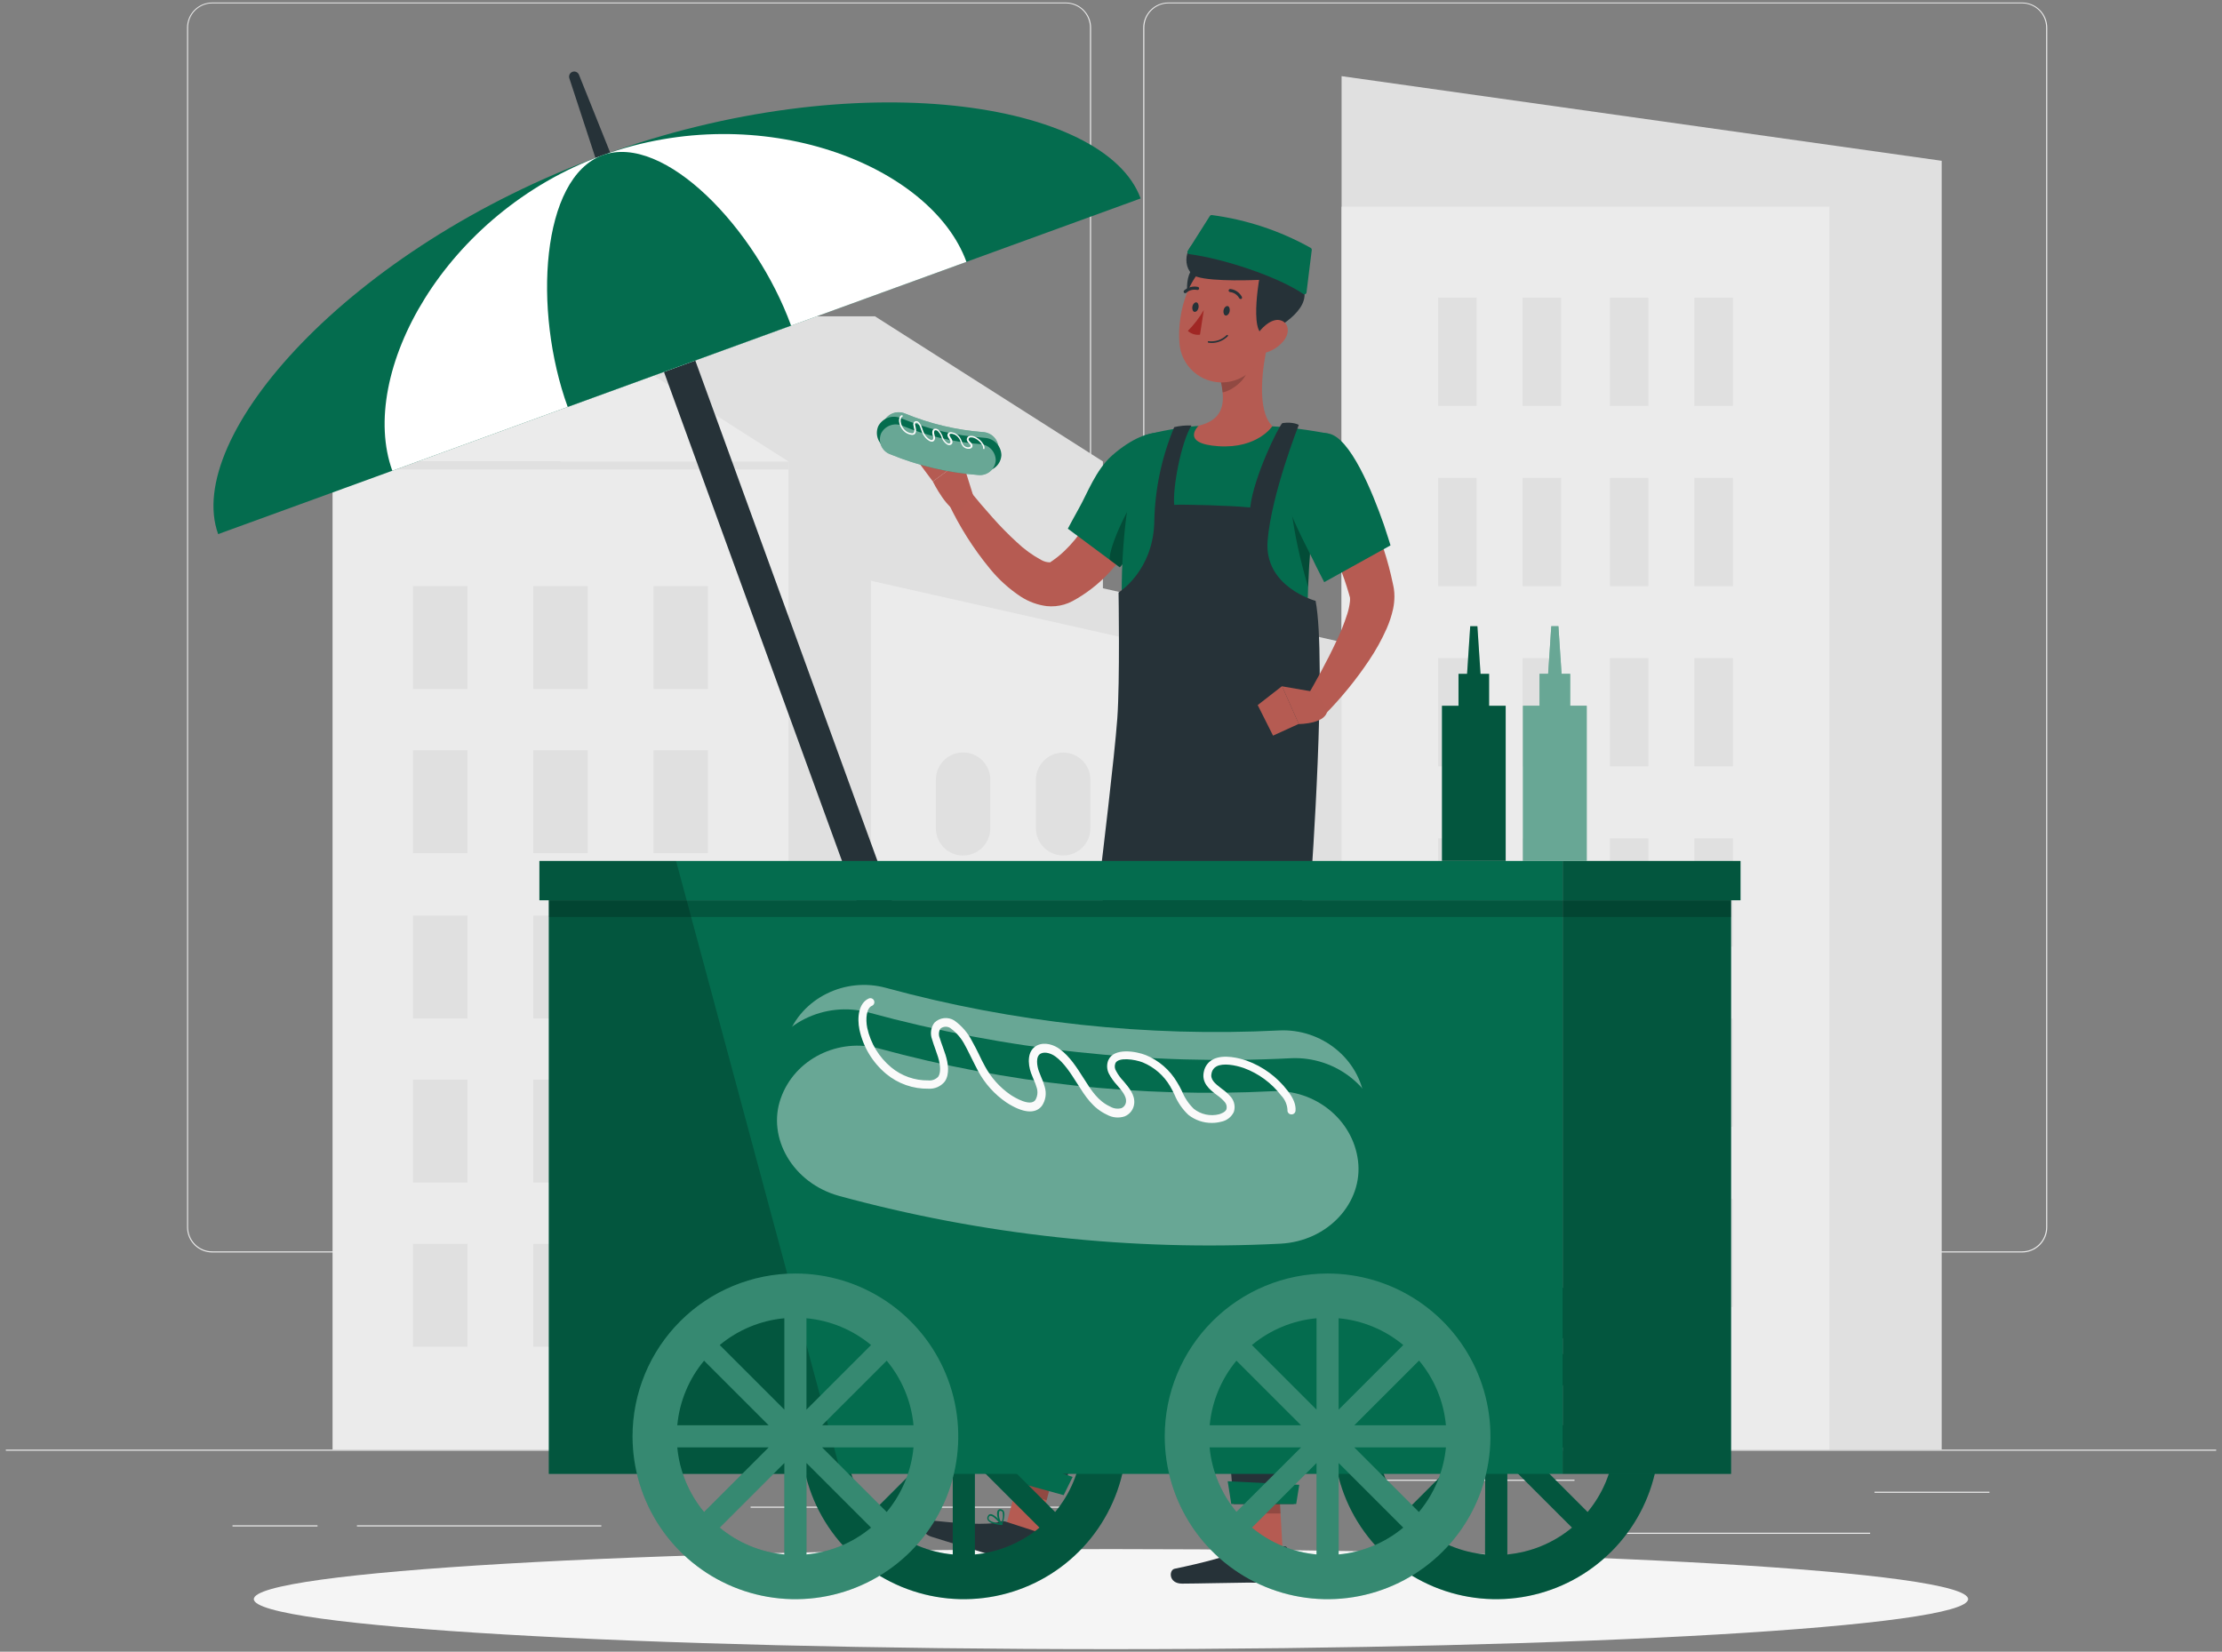 <svg width="191" height="142" viewBox="0 0 191 142" fill="none" xmlns="http://www.w3.org/2000/svg">
<rect x="0" y="0" width="191" height="142" fill="#808080" stroke="none"/>
<g id="street-food/rafiki">
<g id="background-complete">
<path id="Vector" d="M0.5 124.629H190.5V124.724H0.5V124.629Z" fill="#EBEBEB"/>
<path id="Vector_2" d="M100.44 107.679H173.814C174.389 107.678 174.94 107.449 175.346 107.042C175.752 106.635 175.98 106.084 175.98 105.509V2.366C175.975 1.794 175.745 1.248 175.34 0.845C174.934 0.442 174.386 0.216 173.814 0.215H100.44C99.865 0.215 99.313 0.443 98.906 0.85C98.499 1.257 98.27 1.809 98.27 2.385V105.509C98.27 106.085 98.499 106.636 98.906 107.043C99.313 107.45 99.865 107.679 100.44 107.679ZM173.814 0.291C174.364 0.292 174.891 0.511 175.279 0.9C175.667 1.289 175.885 1.816 175.885 2.366V105.509C175.885 106.059 175.667 106.586 175.279 106.975C174.891 107.364 174.364 107.583 173.814 107.584H100.44C99.89 107.583 99.363 107.364 98.974 106.975C98.585 106.586 98.367 106.059 98.365 105.509V2.366C98.367 1.816 98.585 1.289 98.974 0.9C99.363 0.511 99.89 0.292 100.44 0.291H173.814Z" fill="#EBEBEB"/>
<path id="Vector_3" d="M18.241 107.679H91.619C92.194 107.678 92.746 107.449 93.152 107.042C93.559 106.636 93.788 106.084 93.789 105.509V2.366C93.783 1.794 93.552 1.247 93.146 0.845C92.74 0.442 92.191 0.216 91.619 0.215H18.241C17.67 0.217 17.123 0.444 16.719 0.846C16.314 1.249 16.084 1.795 16.079 2.366V105.509C16.079 106.083 16.307 106.634 16.712 107.041C17.117 107.447 17.667 107.677 18.241 107.679ZM91.619 0.291C92.169 0.292 92.696 0.511 93.085 0.9C93.474 1.289 93.693 1.816 93.694 2.366V105.509C93.693 106.059 93.474 106.586 93.085 106.975C92.696 107.364 92.169 107.583 91.619 107.584H18.241C17.691 107.583 17.164 107.364 16.775 106.975C16.386 106.586 16.168 106.059 16.166 105.509V2.366C16.168 1.816 16.386 1.289 16.775 0.9C17.164 0.511 17.691 0.292 18.241 0.291H91.619Z" fill="#EBEBEB"/>
<path id="Vector_4" d="M161.132 128.246H171.012V128.341H161.132V128.246Z" fill="#EBEBEB"/>
<path id="Vector_5" d="M118.232 127.215H135.344V127.31H118.232V127.215Z" fill="#EBEBEB"/>
<path id="Vector_6" d="M137.654 131.773H160.754V131.868H137.654V131.773Z" fill="#EBEBEB"/>
<path id="Vector_7" d="M19.986 131.137H27.293V131.232H19.986V131.137Z" fill="#EBEBEB"/>
<path id="Vector_8" d="M30.681 131.137H51.691V131.232H30.681V131.137Z" fill="#EBEBEB"/>
<path id="Vector_9" d="M64.522 129.531H92.82V129.626H64.522V129.531Z" fill="#EBEBEB"/>
<path id="Vector_10" d="M75.212 27.195H48.179V124.627H94.805V39.671L75.212 27.195Z" fill="#E0E0E0"/>
<path id="Vector_11" d="M67.775 124.629H28.586L28.586 39.676H67.775V124.629Z" fill="#EBEBEB"/>
<path id="Vector_12" d="M67.775 40.359L28.586 40.359V39.672L67.775 39.672V40.359Z" fill="#E0E0E0"/>
<path id="Vector_13" d="M48.181 27.195L28.588 39.671H67.773L48.181 27.195Z" fill="#EBEBEB"/>
<path id="Vector_14" d="M91.947 49.93H74.862V124.626H127.488V57.944L91.947 49.93Z" fill="#E0E0E0"/>
<path id="Vector_15" d="M74.861 49.93V86.729V124.626H110.398V57.944L74.861 49.93Z" fill="#EBEBEB"/>
<path id="Vector_16" d="M50.521 101.668H45.84V92.822H50.521V101.668Z" fill="#E0E0E0"/>
<path id="Vector_17" d="M60.857 101.668H56.176V92.822H60.857V101.668Z" fill="#E0E0E0"/>
<path id="Vector_18" d="M50.521 115.781H45.84V106.935H50.521V115.781Z" fill="#E0E0E0"/>
<path id="Vector_19" d="M40.182 101.668H35.5V92.822H40.182V101.668Z" fill="#E0E0E0"/>
<path id="Vector_20" d="M40.182 115.781H35.5V106.935H40.182V115.781Z" fill="#E0E0E0"/>
<path id="Vector_21" d="M60.857 115.781H56.176V106.935H60.857V115.781Z" fill="#E0E0E0"/>
<path id="Vector_22" d="M50.521 87.562H45.84V78.716H50.521V87.562Z" fill="#E0E0E0"/>
<path id="Vector_23" d="M60.857 87.562H56.176V78.716H60.857V87.562Z" fill="#E0E0E0"/>
<path id="Vector_24" d="M40.182 87.562H35.5V78.716H40.182V87.562Z" fill="#E0E0E0"/>
<path id="Vector_25" d="M50.521 73.348H45.84V64.501H50.521V73.348Z" fill="#E0E0E0"/>
<path id="Vector_26" d="M60.857 73.348H56.176V64.501H60.857V73.348Z" fill="#E0E0E0"/>
<path id="Vector_27" d="M40.182 73.348H35.5V64.501H40.182V73.348Z" fill="#E0E0E0"/>
<path id="Vector_28" d="M50.521 59.234H45.84V50.388H50.521V59.234Z" fill="#E0E0E0"/>
<path id="Vector_29" d="M60.857 59.234H56.176V50.388H60.857V59.234Z" fill="#E0E0E0"/>
<path id="Vector_30" d="M40.182 59.234H35.5V50.388H40.182V59.234Z" fill="#E0E0E0"/>
<path id="Vector_31" d="M82.784 101.674C82.477 101.674 82.172 101.614 81.888 101.496C81.604 101.378 81.346 101.206 81.129 100.988C80.912 100.771 80.739 100.513 80.622 100.229C80.504 99.945 80.443 99.641 80.443 99.333V95.153C80.443 94.846 80.504 94.541 80.622 94.257C80.739 93.974 80.912 93.716 81.129 93.498C81.346 93.281 81.604 93.108 81.888 92.991C82.172 92.873 82.477 92.812 82.784 92.812C83.405 92.812 84 93.059 84.439 93.498C84.878 93.937 85.125 94.532 85.125 95.153V99.333C85.125 99.954 84.878 100.55 84.439 100.988C84 101.427 83.405 101.674 82.784 101.674Z" fill="#E0E0E0"/>
<path id="Vector_32" d="M82.784 115.784C82.477 115.784 82.172 115.723 81.888 115.606C81.604 115.488 81.346 115.316 81.129 115.098C80.912 114.881 80.739 114.623 80.622 114.339C80.504 114.055 80.443 113.75 80.443 113.443V109.274C80.443 108.967 80.504 108.663 80.622 108.379C80.739 108.095 80.912 107.837 81.129 107.619C81.346 107.402 81.604 107.229 81.888 107.112C82.172 106.994 82.477 106.934 82.784 106.934C83.405 106.934 84 107.18 84.439 107.619C84.878 108.058 85.125 108.654 85.125 109.274V113.454C85.122 114.073 84.874 114.666 84.435 115.102C83.997 115.539 83.403 115.784 82.784 115.784Z" fill="#E0E0E0"/>
<path id="Vector_33" d="M93.728 99.327C93.728 100.62 92.68 101.668 91.388 101.668C90.095 101.668 89.047 100.62 89.047 99.327V95.162C89.047 93.87 90.095 92.822 91.388 92.822C92.68 92.822 93.728 93.87 93.728 95.162V99.327Z" fill="#E0E0E0"/>
<path id="Vector_34" d="M93.728 113.44C93.728 114.733 92.68 115.781 91.388 115.781C90.095 115.781 89.047 114.733 89.047 113.44V109.276C89.047 107.983 90.095 106.935 91.388 106.935C92.68 106.935 93.728 107.983 93.728 109.276V113.44Z" fill="#E0E0E0"/>
<path id="Vector_35" d="M99.987 101.674C99.367 101.674 98.771 101.427 98.332 100.988C97.893 100.55 97.647 99.954 97.647 99.333V95.153C97.647 94.532 97.893 93.937 98.332 93.498C98.771 93.059 99.367 92.812 99.987 92.812C100.608 92.812 101.204 93.059 101.643 93.498C102.082 93.937 102.328 94.532 102.328 95.153V99.333C102.328 99.954 102.082 100.55 101.643 100.988C101.204 101.427 100.608 101.674 99.987 101.674Z" fill="#E0E0E0"/>
<path id="Vector_36" d="M99.984 115.784C99.676 115.784 99.372 115.723 99.088 115.606C98.804 115.488 98.546 115.316 98.329 115.098C98.111 114.881 97.939 114.623 97.821 114.339C97.704 114.055 97.643 113.75 97.643 113.443V109.274C97.643 108.654 97.89 108.058 98.329 107.619C98.767 107.18 99.363 106.934 99.984 106.934C100.292 106.932 100.598 106.992 100.883 107.109C101.168 107.225 101.428 107.398 101.646 107.615C101.865 107.833 102.038 108.091 102.157 108.376C102.275 108.661 102.336 108.966 102.336 109.274V113.454C102.334 113.762 102.272 114.066 102.153 114.349C102.034 114.633 101.861 114.89 101.642 115.106C101.424 115.323 101.165 115.494 100.88 115.61C100.596 115.726 100.291 115.785 99.984 115.784Z" fill="#E0E0E0"/>
<path id="Vector_37" d="M82.784 73.553C82.477 73.553 82.172 73.493 81.888 73.375C81.604 73.257 81.346 73.085 81.129 72.867C80.912 72.65 80.739 72.392 80.622 72.108C80.504 71.824 80.443 71.52 80.443 71.212V67.032C80.443 66.725 80.504 66.42 80.622 66.136C80.739 65.852 80.912 65.594 81.129 65.377C81.346 65.16 81.604 64.987 81.888 64.87C82.172 64.752 82.477 64.691 82.784 64.691C83.405 64.691 84 64.938 84.439 65.377C84.878 65.816 85.125 66.411 85.125 67.032V71.212C85.125 71.833 84.878 72.428 84.439 72.867C84 73.306 83.405 73.553 82.784 73.553Z" fill="#E0E0E0"/>
<path id="Vector_38" d="M82.784 87.663C82.477 87.663 82.172 87.602 81.888 87.485C81.604 87.367 81.346 87.195 81.129 86.977C80.912 86.76 80.739 86.502 80.622 86.218C80.504 85.934 80.443 85.629 80.443 85.322V81.157C80.443 80.85 80.504 80.545 80.622 80.261C80.739 79.977 80.912 79.719 81.129 79.502C81.346 79.285 81.604 79.112 81.888 78.995C82.172 78.877 82.477 78.816 82.784 78.816C83.405 78.816 84 79.063 84.439 79.502C84.878 79.941 85.125 80.536 85.125 81.157V85.337C85.121 85.955 84.873 86.547 84.434 86.983C83.996 87.418 83.402 87.663 82.784 87.663Z" fill="#E0E0E0"/>
<path id="Vector_39" d="M93.728 71.206C93.728 72.499 92.68 73.547 91.388 73.547C90.095 73.547 89.047 72.499 89.047 71.206V67.041C89.047 65.749 90.095 64.701 91.388 64.701C92.68 64.701 93.728 65.749 93.728 67.041V71.206Z" fill="#E0E0E0"/>
<path id="Vector_40" d="M93.728 85.319C93.728 86.612 92.68 87.66 91.388 87.66C90.095 87.66 89.047 86.612 89.047 85.319V81.155C89.047 79.862 90.095 78.814 91.388 78.814C92.68 78.814 93.728 79.862 93.728 81.155V85.319Z" fill="#E0E0E0"/>
<path id="Vector_41" d="M99.987 73.553C99.367 73.553 98.771 73.306 98.332 72.867C97.893 72.428 97.647 71.833 97.647 71.212V67.032C97.647 66.411 97.893 65.816 98.332 65.377C98.771 64.938 99.367 64.691 99.987 64.691C100.608 64.691 101.204 64.938 101.643 65.377C102.082 65.816 102.328 66.411 102.328 67.032V71.212C102.328 71.833 102.082 72.428 101.643 72.867C101.204 73.306 100.608 73.553 99.987 73.553Z" fill="#E0E0E0"/>
<path id="Vector_42" d="M99.984 87.663C99.363 87.663 98.767 87.416 98.329 86.977C97.89 86.538 97.643 85.943 97.643 85.322V81.157C97.643 80.85 97.704 80.545 97.821 80.261C97.939 79.978 98.111 79.719 98.329 79.502C98.546 79.285 98.804 79.112 99.088 78.995C99.372 78.877 99.676 78.816 99.984 78.816C100.292 78.815 100.598 78.874 100.883 78.991C101.168 79.108 101.428 79.281 101.646 79.498C101.865 79.716 102.038 79.974 102.157 80.259C102.275 80.544 102.336 80.849 102.336 81.157V85.337C102.332 85.957 102.082 86.551 101.641 86.987C101.2 87.423 100.604 87.666 99.984 87.663Z" fill="#E0E0E0"/>
<path id="Vector_43" d="M166.906 13.824V124.624H115.321V6.547L166.906 13.824Z" fill="#E0E0E0"/>
<path id="Vector_44" d="M157.253 124.629H115.32L115.32 17.769H157.253V124.629Z" fill="#EBEBEB"/>
<path id="Vector_45" d="M126.923 34.895H123.617V25.588H126.923V34.895Z" fill="#E0E0E0"/>
<path id="Vector_46" d="M134.193 34.895H130.887V25.588H134.193V34.895Z" fill="#E0E0E0"/>
<path id="Vector_47" d="M126.923 50.391H123.617V41.084H126.923V50.391Z" fill="#E0E0E0"/>
<path id="Vector_48" d="M134.193 50.391H130.887V41.084H134.193V50.391Z" fill="#E0E0E0"/>
<path id="Vector_49" d="M141.689 34.895H138.383V25.588H141.689V34.895Z" fill="#E0E0E0"/>
<path id="Vector_50" d="M148.954 34.895H145.648V25.588H148.954V34.895Z" fill="#E0E0E0"/>
<path id="Vector_51" d="M141.689 50.391H138.383V41.084H141.689V50.391Z" fill="#E0E0E0"/>
<path id="Vector_52" d="M148.954 50.391H145.648V41.084H148.954V50.391Z" fill="#E0E0E0"/>
<path id="Vector_53" d="M126.923 65.883H123.617V56.577H126.923V65.883Z" fill="#E0E0E0"/>
<path id="Vector_54" d="M134.193 65.883H130.887V56.577H134.193V65.883Z" fill="#E0E0E0"/>
<path id="Vector_55" d="M126.923 81.379H123.617V72.073H126.923V81.379Z" fill="#E0E0E0"/>
<path id="Vector_56" d="M134.193 81.379H130.887V72.073H134.193V81.379Z" fill="#E0E0E0"/>
<path id="Vector_57" d="M141.689 65.883H138.383V56.577H141.689V65.883Z" fill="#E0E0E0"/>
<path id="Vector_58" d="M148.954 65.883H145.648V56.577H148.954V65.883Z" fill="#E0E0E0"/>
<path id="Vector_59" d="M141.689 81.379H138.383V72.073H141.689V81.379Z" fill="#E0E0E0"/>
<path id="Vector_60" d="M148.954 81.379H145.648V72.073H148.954V81.379Z" fill="#E0E0E0"/>
<path id="Vector_61" d="M126.923 96.875H123.617V87.569H126.923V96.875Z" fill="#E0E0E0"/>
<path id="Vector_62" d="M134.193 96.875H130.887V87.569H134.193V96.875Z" fill="#E0E0E0"/>
<path id="Vector_63" d="M126.923 112.371H123.617V103.065H126.923V112.371Z" fill="#E0E0E0"/>
<path id="Vector_64" d="M134.193 112.371H130.887V103.065H134.193V112.371Z" fill="#E0E0E0"/>
<path id="Vector_65" d="M141.689 96.875H138.383V87.569H141.689V96.875Z" fill="#E0E0E0"/>
<path id="Vector_66" d="M148.954 96.875H145.648V87.569H148.954V96.875Z" fill="#E0E0E0"/>
<path id="Vector_67" d="M141.689 112.371H138.383V103.065H141.689V112.371Z" fill="#E0E0E0"/>
<path id="Vector_68" d="M148.954 112.371H145.648V103.065H148.954V112.371Z" fill="#E0E0E0"/>
</g>
<g id="Shadow">
<path id="path" d="M95.498 141.783C54.806 141.783 21.819 139.857 21.819 137.481C21.819 135.106 54.806 133.18 95.498 133.18C136.189 133.18 169.176 135.106 169.176 137.481C169.176 139.857 136.189 141.783 95.498 141.783Z" fill="#F5F5F5"/>
</g>
<g id="Character">
<path id="Vector_69" d="M89.156 132.045L86.477 131.175L88.141 124.855L90.824 125.726L89.156 132.045Z" fill="#B55B52"/>
<path id="Vector_70" d="M86.437 130.815L89.447 131.792C89.498 131.807 89.541 131.841 89.567 131.887C89.593 131.933 89.6 131.987 89.588 132.039L88.96 134.471C88.919 134.596 88.83 134.699 88.713 134.76C88.596 134.82 88.46 134.832 88.334 134.794C87.292 134.436 86.814 134.212 85.487 133.783C84.674 133.517 81.182 132.479 80.057 132.115C78.932 131.75 79.328 130.648 79.837 130.701C82.117 130.944 84.971 131.18 85.917 130.83C86.084 130.768 86.267 130.762 86.437 130.815Z" fill="#263238"/>
<path id="Vector_71" opacity="0.2" d="M90.824 125.726L88.141 124.855L87.286 128.116L89.965 128.986L90.824 125.726Z" fill="black"/>
<path id="Vector_72" d="M97.352 61.77C97.352 61.77 93.552 84.703 92.412 92.701C91.177 101.461 86.332 127.08 86.332 127.08L91.317 128.441C91.317 128.441 98.42 103.615 100.437 95.099C102.611 85.854 107.422 61.77 107.422 61.77H97.352Z" fill="#263238"/>
<path id="Vector_73" opacity="0.3" d="M103.457 71.16C101.512 76.021 101.291 84.282 102.082 87.668C103.275 82.108 104.643 75.458 105.695 70.287C105.319 68.96 104.639 68.204 103.457 71.16Z" fill="black"/>
<path id="Vector_74" d="M91.432 128.543L86.104 127.076L86.207 124.906L92.203 126.977L91.432 128.543Z" fill="#046C4E"/>
<path id="Vector_75" d="M85.338 130.974C85.585 131.047 85.84 131.093 86.098 131.111C86.11 131.111 86.123 131.108 86.134 131.102C86.146 131.096 86.155 131.088 86.162 131.077C86.168 131.066 86.172 131.053 86.172 131.041C86.172 131.028 86.168 131.016 86.162 131.005C86.098 130.917 85.505 130.153 85.136 130.176C85.094 130.179 85.054 130.192 85.019 130.214C84.983 130.237 84.954 130.268 84.935 130.305C84.894 130.359 84.87 130.424 84.865 130.491C84.859 130.558 84.873 130.626 84.904 130.685C85.01 130.83 85.164 130.932 85.338 130.974ZM85.938 130.974C85.429 130.913 85.083 130.784 84.996 130.621C84.979 130.582 84.972 130.539 84.978 130.497C84.983 130.455 85 130.415 85.026 130.381C85.035 130.363 85.048 130.348 85.065 130.336C85.082 130.325 85.101 130.318 85.121 130.317C85.322 130.294 85.695 130.666 85.938 130.963V130.974Z" fill="#046C4E"/>
<path id="Vector_76" d="M86.064 131.109H86.094C86.105 131.108 86.116 131.103 86.125 131.095C86.133 131.088 86.14 131.078 86.143 131.067C86.143 131.037 86.466 130.285 86.284 129.927C86.26 129.883 86.225 129.844 86.184 129.815C86.142 129.785 86.095 129.765 86.045 129.756C85.991 129.74 85.934 129.743 85.882 129.764C85.831 129.784 85.787 129.822 85.76 129.87C85.6 130.144 85.82 130.832 86.033 131.079L86.064 131.109ZM86.064 129.905C86.089 129.912 86.113 129.925 86.133 129.942C86.153 129.959 86.17 129.98 86.181 130.003C86.245 130.309 86.21 130.627 86.083 130.912C85.895 130.629 85.826 130.284 85.889 129.95C85.908 129.916 85.942 129.878 86.037 129.897L86.064 129.905Z" fill="#046C4E"/>
<path id="Vector_77" d="M96.24 38.863C96.187 39.031 96.103 39.285 96.027 39.498L95.784 40.178C95.614 40.629 95.432 41.077 95.237 41.523C94.86 42.402 94.435 43.26 93.964 44.092C93.029 45.73 91.893 47.208 90.544 48.154L90.308 48.318C90.308 48.318 90.308 48.34 90.251 48.348C89.994 48.345 89.742 48.277 89.518 48.151C88.742 47.733 88.026 47.213 87.39 46.604C86.659 45.934 85.964 45.226 85.308 44.483C84.627 43.724 83.962 42.941 83.335 42.169L81.526 43.264C82.469 45.264 83.654 47.14 85.057 48.85C85.825 49.802 86.736 50.629 87.758 51.301C88.427 51.733 89.184 52.009 89.974 52.11C90.477 52.161 90.986 52.115 91.471 51.973C91.721 51.9 91.963 51.8 92.193 51.677L92.63 51.43C93.695 50.792 94.658 49.998 95.488 49.074C96.281 48.207 96.988 47.265 97.6 46.262C98.197 45.292 98.727 44.283 99.185 43.241C99.409 42.72 99.618 42.2 99.816 41.668C99.911 41.402 100.01 41.136 100.097 40.866C100.184 40.596 100.26 40.338 100.355 39.999L96.24 38.863Z" fill="#B65B52"/>
<path id="Vector_78" d="M91.79 45.453L96.255 48.774C96.255 48.774 96.426 48.588 96.708 48.261C96.913 48.022 97.179 47.703 97.487 47.33C99.216 45.225 101.746 41.376 101.765 39.495C101.796 36.686 98.881 36.272 95.609 39.145C94.196 40.384 93.459 42.44 92.74 43.705C92.505 44.123 92.303 44.492 92.151 44.776C91.916 45.202 91.79 45.453 91.79 45.453Z" fill="#046C4E"/>
<path id="Vector_79" d="M110.25 133.275H107.43L107.066 126.75H109.885L110.25 133.275Z" fill="#B55B52"/>
<path id="Vector_80" d="M107.278 132.946H110.44C110.466 132.944 110.493 132.948 110.518 132.957C110.543 132.966 110.566 132.98 110.586 132.998C110.605 133.016 110.621 133.038 110.632 133.062C110.643 133.087 110.648 133.113 110.649 133.139L110.805 135.644C110.805 135.775 110.753 135.902 110.66 135.996C110.568 136.09 110.442 136.143 110.311 136.145C109.209 136.126 108.684 136.062 107.29 136.062C106.435 136.062 102.794 136.149 101.612 136.149C100.431 136.149 100.472 134.979 100.963 134.872C103.212 134.401 105.998 133.732 106.792 133.12C106.93 133.009 107.101 132.947 107.278 132.946Z" fill="#263238"/>
<path id="Vector_81" opacity="0.2" d="M109.884 126.754H107.065L107.255 130.117H110.074L109.884 126.754Z" fill="black"/>
<path id="Vector_82" d="M102.854 61.613C102.854 61.613 102.588 83.144 103.044 91.208C103.546 100.043 106.05 129.303 106.05 129.303H111.21C111.21 129.303 111.054 100.753 111.366 92.009C111.704 82.509 112.578 61.609 112.578 61.609L102.854 61.613Z" fill="#263238"/>
<path id="Vector_83" d="M111.418 129.305H105.839L105.531 127.348L111.684 127.652L111.418 129.305Z" fill="#046C4E"/>
<path id="Vector_84" d="M106.29 133.436C106.546 133.43 106.801 133.397 107.05 133.338C107.063 133.335 107.074 133.328 107.083 133.319C107.092 133.309 107.098 133.297 107.1 133.284C107.103 133.272 107.102 133.259 107.097 133.248C107.092 133.236 107.084 133.226 107.073 133.22C106.986 133.155 106.188 132.612 105.842 132.749C105.803 132.763 105.769 132.788 105.742 132.82C105.715 132.852 105.697 132.89 105.69 132.931C105.67 132.992 105.667 133.058 105.682 133.121C105.696 133.184 105.728 133.242 105.773 133.288C105.922 133.399 106.106 133.452 106.29 133.436ZM106.86 133.243C106.355 133.341 105.986 133.326 105.853 133.197C105.826 133.165 105.807 133.126 105.799 133.085C105.791 133.044 105.794 133.001 105.808 132.961C105.81 132.941 105.818 132.922 105.831 132.906C105.844 132.89 105.861 132.877 105.88 132.87C106.066 132.798 106.518 133.034 106.86 133.243Z" fill="#046C4E"/>
<path id="Vector_85" d="M107.023 133.335C107.033 133.339 107.044 133.339 107.053 133.335C107.064 133.33 107.073 133.323 107.08 133.313C107.086 133.304 107.09 133.293 107.091 133.282C107.091 133.247 107.156 132.438 106.871 132.164C106.834 132.129 106.791 132.103 106.743 132.087C106.695 132.071 106.644 132.067 106.594 132.073C106.538 132.076 106.484 132.096 106.441 132.132C106.398 132.168 106.367 132.216 106.354 132.271C106.29 132.579 106.711 133.168 106.993 133.335H107.023ZM106.643 132.195C106.669 132.194 106.695 132.199 106.719 132.209C106.743 132.219 106.765 132.233 106.784 132.252C106.94 132.522 107.005 132.835 106.97 133.145C106.723 132.94 106.445 132.491 106.487 132.29C106.487 132.252 106.518 132.206 106.613 132.195H106.643Z" fill="#046C4E"/>
<path id="Vector_86" opacity="0.3" d="M101.785 39.815C100.778 39.15 100.045 40.871 98.057 42.327C97.172 42.973 95.23 47.202 95.397 48.133L96.256 48.772C96.256 48.772 101.808 42.616 101.785 39.815Z" fill="black"/>
<path id="Vector_87" d="M83.668 42.648L82.699 39.551L80.183 41.394C80.183 41.394 81.555 44.156 82.486 43.906L83.668 42.648Z" fill="#B55B52"/>
<path id="Vector_88" d="M80.047 38.363L78.633 39.306L80.184 41.392L82.699 39.549L80.047 38.363Z" fill="#B55B52"/>
<path id="Vector_89" d="M76.784 38.03C79.186 39.014 81.728 39.613 84.316 39.804C84.5 39.826 84.687 39.811 84.865 39.758C85.042 39.705 85.208 39.617 85.35 39.498C85.492 39.379 85.609 39.232 85.692 39.067C85.776 38.901 85.825 38.72 85.836 38.535C85.828 38.179 85.687 37.84 85.441 37.583C85.195 37.326 84.861 37.171 84.506 37.148C82.199 36.974 79.934 36.435 77.795 35.552C77.468 35.414 77.1 35.405 76.766 35.525C76.432 35.645 76.155 35.887 75.99 36.202C75.914 36.373 75.874 36.558 75.874 36.746C75.873 36.933 75.911 37.118 75.986 37.29C76.06 37.462 76.17 37.617 76.307 37.744C76.445 37.871 76.607 37.968 76.784 38.03Z" fill="#046C4E"/>
<path id="Vector_90" opacity="0.4" d="M76.784 38.03C79.186 39.014 81.728 39.613 84.316 39.804C84.5 39.826 84.687 39.811 84.865 39.758C85.042 39.705 85.208 39.617 85.35 39.498C85.492 39.379 85.609 39.232 85.692 39.067C85.776 38.901 85.825 38.72 85.836 38.535C85.828 38.179 85.687 37.84 85.441 37.583C85.195 37.326 84.861 37.171 84.506 37.148C82.199 36.974 79.934 36.435 77.795 35.552C77.468 35.414 77.1 35.405 76.766 35.525C76.432 35.645 76.155 35.887 75.99 36.202C75.914 36.373 75.874 36.558 75.874 36.746C75.873 36.933 75.911 37.118 75.986 37.29C76.06 37.462 76.17 37.617 76.307 37.744C76.445 37.871 76.607 37.968 76.784 38.03Z" fill="white"/>
<path id="Vector_91" d="M76.362 38.594C78.938 39.651 81.666 40.292 84.444 40.494C84.642 40.519 84.843 40.504 85.035 40.448C85.226 40.392 85.404 40.297 85.558 40.17C85.711 40.042 85.836 39.884 85.926 39.706C86.015 39.528 86.067 39.333 86.078 39.134C86.071 38.752 85.921 38.386 85.657 38.11C85.393 37.834 85.034 37.668 84.653 37.644C82.172 37.466 79.734 36.894 77.433 35.949C77.081 35.8 76.686 35.788 76.326 35.917C75.966 36.046 75.668 36.306 75.491 36.645C75.413 36.829 75.373 37.028 75.374 37.228C75.376 37.428 75.419 37.626 75.501 37.809C75.583 37.992 75.701 38.156 75.849 38.291C75.997 38.426 76.172 38.529 76.362 38.594Z" fill="#046C4E"/>
<path id="Vector_92" d="M76.542 39.061C78.943 40.046 81.485 40.645 84.074 40.836C84.258 40.858 84.445 40.842 84.622 40.789C84.8 40.737 84.965 40.648 85.108 40.529C85.25 40.411 85.367 40.264 85.45 40.098C85.534 39.933 85.583 39.752 85.594 39.567C85.586 39.211 85.445 38.871 85.199 38.614C84.952 38.358 84.619 38.203 84.264 38.18C81.956 38.011 79.69 37.478 77.549 36.599C77.222 36.461 76.854 36.452 76.52 36.572C76.186 36.692 75.909 36.934 75.744 37.249C75.671 37.419 75.633 37.603 75.634 37.789C75.635 37.975 75.674 38.159 75.749 38.329C75.823 38.499 75.933 38.652 76.069 38.778C76.206 38.904 76.367 39 76.542 39.061Z" fill="#046C4E"/>
<path id="Vector_93" opacity="0.4" d="M76.542 39.061C78.943 40.046 81.485 40.645 84.074 40.836C84.258 40.858 84.445 40.842 84.622 40.789C84.8 40.737 84.965 40.648 85.108 40.529C85.25 40.411 85.367 40.264 85.45 40.098C85.534 39.933 85.583 39.752 85.594 39.567C85.586 39.211 85.445 38.871 85.199 38.614C84.952 38.358 84.619 38.203 84.264 38.18C81.956 38.011 79.69 37.478 77.549 36.599C77.222 36.461 76.854 36.452 76.52 36.572C76.186 36.692 75.909 36.934 75.744 37.249C75.671 37.419 75.633 37.603 75.634 37.789C75.635 37.975 75.674 38.159 75.749 38.329C75.823 38.499 75.933 38.652 76.069 38.778C76.206 38.904 76.367 39 76.542 39.061Z" fill="white"/>
<path id="Vector_94" d="M84.555 38.623C84.571 38.623 84.586 38.618 84.598 38.608C84.611 38.599 84.62 38.585 84.624 38.57C84.643 38.436 84.609 38.3 84.529 38.19C84.378 37.93 84.155 37.719 83.886 37.582C83.711 37.481 83.503 37.448 83.305 37.491C83.264 37.506 83.227 37.529 83.197 37.559C83.166 37.589 83.142 37.626 83.126 37.666C83.047 37.867 83.187 38.004 83.297 38.114C83.343 38.155 83.384 38.201 83.419 38.251C83.429 38.271 83.434 38.293 83.434 38.316C83.434 38.338 83.429 38.36 83.419 38.38C83.392 38.43 83.313 38.445 83.278 38.453C83.201 38.462 83.122 38.453 83.048 38.426C82.974 38.4 82.907 38.357 82.853 38.3C82.774 38.205 82.717 38.093 82.686 37.974C82.667 37.917 82.644 37.86 82.621 37.806C82.525 37.578 82.355 37.39 82.138 37.271C81.979 37.179 81.603 37.066 81.477 37.271C81.458 37.306 81.446 37.345 81.443 37.385C81.44 37.425 81.445 37.465 81.458 37.502C81.487 37.581 81.528 37.654 81.58 37.719C81.648 37.825 81.72 37.936 81.698 38.031C81.692 38.053 81.68 38.073 81.664 38.09C81.648 38.106 81.628 38.119 81.606 38.126C81.572 38.131 81.537 38.129 81.503 38.121C81.469 38.112 81.437 38.097 81.409 38.076C81.234 37.941 81.101 37.757 81.029 37.548V37.518C80.95 37.318 80.835 37.134 80.691 36.974C80.642 36.925 80.582 36.889 80.515 36.869C80.448 36.85 80.378 36.848 80.311 36.864C80.132 36.929 80.113 37.153 80.151 37.328C80.151 37.362 80.17 37.4 80.181 37.434C80.197 37.488 80.21 37.542 80.219 37.597C80.226 37.634 80.224 37.672 80.215 37.708C80.206 37.744 80.189 37.778 80.166 37.806C80.064 37.909 79.824 37.719 79.752 37.662C79.583 37.51 79.452 37.32 79.372 37.107C79.342 37.035 79.319 36.963 79.296 36.891C79.273 36.819 79.239 36.724 79.205 36.644C79.146 36.498 79.055 36.368 78.939 36.264C78.889 36.225 78.827 36.204 78.764 36.204C78.701 36.204 78.639 36.225 78.589 36.264C78.554 36.301 78.529 36.347 78.515 36.397C78.502 36.446 78.501 36.499 78.513 36.549L78.547 36.716C78.547 36.765 78.57 36.815 78.578 36.864C78.596 36.921 78.602 36.98 78.595 37.039C78.589 37.098 78.57 37.155 78.54 37.206C78.516 37.228 78.487 37.243 78.456 37.25C78.425 37.257 78.392 37.257 78.361 37.248C78.127 37.225 77.909 37.117 77.749 36.944C77.56 36.743 77.444 36.485 77.419 36.211C77.419 36.051 77.445 35.865 77.548 35.831C77.557 35.828 77.565 35.824 77.572 35.819C77.579 35.813 77.585 35.807 77.589 35.799C77.593 35.791 77.596 35.782 77.597 35.773C77.598 35.764 77.597 35.755 77.594 35.747C77.591 35.738 77.587 35.73 77.582 35.723C77.577 35.715 77.57 35.709 77.562 35.705C77.554 35.7 77.546 35.697 77.537 35.696C77.528 35.695 77.519 35.695 77.51 35.697C77.328 35.751 77.263 35.998 77.278 36.218C77.31 36.525 77.444 36.813 77.658 37.035C77.843 37.23 78.09 37.354 78.357 37.385C78.41 37.395 78.465 37.392 78.516 37.376C78.567 37.361 78.615 37.334 78.654 37.297C78.698 37.23 78.728 37.153 78.74 37.073C78.753 36.993 78.748 36.912 78.726 36.834C78.726 36.784 78.707 36.735 78.696 36.682L78.661 36.522C78.654 36.495 78.653 36.466 78.659 36.438C78.665 36.41 78.677 36.384 78.696 36.362C78.72 36.344 78.75 36.334 78.781 36.334C78.812 36.334 78.842 36.344 78.867 36.362C78.967 36.454 79.042 36.569 79.087 36.697C79.121 36.777 79.148 36.856 79.174 36.936C79.201 37.016 79.224 37.084 79.254 37.16C79.346 37.394 79.492 37.602 79.68 37.769C79.938 37.985 80.151 38.031 80.28 37.901C80.319 37.858 80.348 37.807 80.363 37.751C80.379 37.695 80.382 37.636 80.371 37.578C80.364 37.517 80.35 37.455 80.33 37.396C80.33 37.362 80.311 37.331 80.303 37.297C80.284 37.206 80.273 37.031 80.375 36.993C80.421 36.985 80.468 36.988 80.511 37.003C80.555 37.017 80.595 37.043 80.626 37.077C80.758 37.223 80.862 37.391 80.934 37.575V37.609C81.019 37.844 81.172 38.048 81.375 38.194C81.418 38.226 81.467 38.248 81.52 38.259C81.572 38.27 81.626 38.27 81.679 38.259C81.725 38.246 81.768 38.221 81.802 38.186C81.836 38.151 81.861 38.108 81.872 38.061C81.878 37.986 81.869 37.91 81.845 37.838C81.821 37.766 81.782 37.7 81.732 37.643C81.691 37.586 81.657 37.525 81.629 37.461C81.621 37.442 81.616 37.421 81.616 37.4C81.616 37.379 81.621 37.358 81.629 37.339C81.69 37.236 81.975 37.312 82.104 37.385C82.292 37.492 82.44 37.657 82.526 37.856L82.583 38.012C82.623 38.15 82.691 38.279 82.781 38.392C82.852 38.463 82.939 38.518 83.034 38.551C83.129 38.584 83.231 38.594 83.332 38.582C83.38 38.578 83.427 38.563 83.469 38.538C83.51 38.513 83.545 38.479 83.571 38.437C83.59 38.396 83.599 38.35 83.596 38.304C83.592 38.258 83.577 38.214 83.552 38.175C83.513 38.113 83.466 38.057 83.411 38.008C83.294 37.898 83.225 37.822 83.271 37.712C83.279 37.689 83.292 37.668 83.309 37.651C83.326 37.634 83.347 37.621 83.37 37.613C83.532 37.587 83.698 37.618 83.841 37.7C84.085 37.825 84.288 38.018 84.426 38.255C84.483 38.33 84.51 38.423 84.502 38.517C84.5 38.526 84.499 38.535 84.501 38.545C84.502 38.554 84.506 38.562 84.511 38.57C84.516 38.578 84.522 38.585 84.53 38.59C84.537 38.595 84.546 38.599 84.555 38.601V38.623Z" fill="#FAFAFA"/>
<path id="Vector_95" d="M97.353 61.771H112.42C112.526 60.426 112.214 56.048 112.446 50.474C112.589 46.342 113.09 42.23 113.943 38.185C114.012 37.881 114.08 37.581 114.152 37.276C114.152 37.276 113.392 37.121 112.294 36.961C111.386 36.828 110.246 36.691 109.129 36.638C106.996 36.517 104.858 36.517 102.726 36.638C101.742 36.729 100.78 36.893 100.013 37.041C99.032 37.239 98.454 37.421 98.454 37.421C98.454 37.421 94.738 45.914 97.353 61.771Z" fill="#046C4E"/>
<path id="Vector_96" opacity="0.3" d="M112.444 50.461C112.587 46.329 113.088 42.217 113.941 38.171C112.934 38.084 111.213 38.171 110.928 39.809C110.62 41.553 111.008 45.669 112.444 50.461Z" fill="black"/>
<path id="Vector_97" d="M113.086 51.657C113.086 51.657 108.625 50.475 108.963 46.462C109.301 42.449 111.642 36.533 111.642 36.533C111.642 36.533 111.213 36.244 110.229 36.373C109.894 36.673 107.759 41.009 107.466 43.631C105.805 43.456 101.663 43.354 100.934 43.403C100.789 41.952 101.519 38.049 102.416 36.582C101.918 36.56 101.419 36.608 100.934 36.723C99.871 39.263 99.291 41.98 99.224 44.733C99.182 49.08 96.15 50.938 96.15 50.938C96.15 50.938 96.275 58.516 96.043 61.757C95.811 64.999 94.649 74.582 94.649 74.582L112.706 75.597C112.706 75.597 114.067 56.783 113.086 51.657Z" fill="#263238"/>
<path id="Vector_98" d="M111.42 41.354L112.088 42.494C112.316 42.889 112.537 43.288 112.75 43.691C113.183 44.496 113.6 45.307 114 46.123C114.38 46.94 114.76 47.76 115.094 48.581C115.424 49.39 115.71 50.216 115.953 51.055L115.995 51.207L116.018 51.287C116.03 51.308 116.038 51.331 116.04 51.355C116.052 51.473 116.052 51.591 116.04 51.709C116.001 52.067 115.926 52.421 115.816 52.765C115.552 53.59 115.23 54.395 114.851 55.174C114.091 56.808 113.171 58.469 112.248 60.076L113.924 61.391C115.314 59.976 116.57 58.434 117.674 56.785C118.261 55.917 118.769 54.999 119.194 54.042C119.434 53.498 119.62 52.931 119.749 52.351C119.823 51.998 119.861 51.639 119.863 51.279C119.864 51.064 119.849 50.85 119.818 50.637L119.791 50.477L119.772 50.379L119.73 50.185C119.313 48.178 118.676 46.223 117.83 44.356C117.427 43.436 116.99 42.539 116.527 41.661C116.291 41.224 116.052 40.787 115.801 40.354C115.55 39.921 115.303 39.511 115.007 39.051L111.42 41.354Z" fill="#B65B52"/>
<path id="Vector_99" d="M110.411 42.393C110.856 44.331 112.087 46.535 112.855 48.112C113.056 48.53 113.235 48.902 113.394 49.202C113.66 49.731 113.827 50.05 113.827 50.05L119.527 46.888C119.527 46.888 119.455 46.649 119.326 46.246C119.227 45.942 119.098 45.543 118.946 45.083C117.996 42.374 116.054 37.54 114.15 37.263C111.304 36.849 109.883 40.079 110.411 42.393Z" fill="#046C4E"/>
<path id="Vector_100" d="M113.007 59.49L110.202 59.004L111.643 62.249C111.643 62.249 114.204 62.249 114.086 60.915L113.007 59.49Z" fill="#B55B52"/>
<path id="Vector_101" d="M108.111 60.618L109.429 63.244L111.645 62.233L110.204 58.988L108.111 60.618Z" fill="#B55B52"/>
<path id="Vector_102" d="M103.029 36.601C104.891 36.16 105.218 35.008 105.092 33.743C105.063 33.426 105.013 33.111 104.944 32.801L107.277 30.863L108.991 29.441C108.516 31.505 107.98 35.263 109.371 36.639C109.371 36.639 108.113 38.577 104.754 38.364C101.395 38.151 103.029 36.601 103.029 36.601Z" fill="#B55B52"/>
<path id="Vector_103" opacity="0.2" d="M104.944 32.797C105.013 33.108 105.063 33.423 105.092 33.74C105.963 33.565 107.125 32.638 107.247 31.749C107.29 31.454 107.3 31.156 107.277 30.859L104.944 32.797Z" fill="black"/>
<path id="Vector_104" d="M102.884 22.799C101.58 23.407 101.968 26.515 102.789 26.8C103.944 27.192 104.719 21.936 102.884 22.799Z" fill="#263238"/>
<path id="Vector_105" d="M109.699 26.472C109.106 29.212 108.897 30.842 107.278 32.093C106.757 32.505 106.133 32.767 105.473 32.85C104.814 32.933 104.144 32.834 103.537 32.565C102.929 32.294 102.407 31.863 102.027 31.318C101.647 30.773 101.424 30.134 101.381 29.471C101.168 26.921 102.179 22.87 105.059 22.095C105.678 21.91 106.335 21.892 106.964 22.041C107.592 22.191 108.17 22.503 108.64 22.946C109.11 23.39 109.456 23.949 109.641 24.568C109.827 25.187 109.847 25.843 109.699 26.472Z" fill="#B55B52"/>
<path id="Vector_106" d="M109.581 28.349C110.147 27.901 113.548 26.111 111.481 23.872C112.135 22.9 112.366 21.045 109.794 20.665C107.221 20.285 103.965 21.676 103.482 20.665C101.726 20.665 101.495 23.325 102.87 23.789C104.246 24.253 108.232 24.062 108.232 24.062C108.232 24.062 107.115 30.481 109.581 28.349Z" fill="#263238"/>
<path id="Vector_107" d="M102.223 21.849C105.146 22.229 109.774 23.749 112.024 25.269C112.049 25.287 112.078 25.298 112.109 25.301C112.139 25.305 112.17 25.3 112.199 25.288C112.227 25.275 112.252 25.256 112.27 25.231C112.289 25.207 112.301 25.178 112.305 25.147L112.757 21.492C112.76 21.455 112.753 21.419 112.736 21.387C112.719 21.354 112.694 21.327 112.662 21.309C110.036 19.842 107.155 18.885 104.173 18.49C104.138 18.485 104.103 18.491 104.072 18.506C104.04 18.521 104.013 18.544 103.994 18.573L102.094 21.575C102.077 21.6 102.066 21.63 102.064 21.66C102.061 21.691 102.067 21.722 102.08 21.749C102.093 21.777 102.113 21.801 102.138 21.818C102.164 21.836 102.193 21.846 102.223 21.849Z" fill="#046C4E"/>
<path id="Vector_108" d="M110.315 29.334C109.872 29.868 109.258 30.233 108.578 30.368C107.715 30.512 107.518 29.714 107.959 28.939C108.339 28.244 109.281 27.328 110.052 27.533C110.824 27.738 110.888 28.658 110.315 29.334Z" fill="#B55B52"/>
<path id="Vector_109" d="M105.702 26.75C105.668 26.974 105.52 27.13 105.376 27.13C105.231 27.13 105.136 26.917 105.17 26.692C105.205 26.468 105.353 26.312 105.501 26.312C105.649 26.312 105.74 26.525 105.702 26.75Z" fill="#263238"/>
<path id="Vector_110" d="M103.028 26.433C102.994 26.657 102.846 26.813 102.697 26.813C102.549 26.813 102.458 26.596 102.492 26.372C102.526 26.148 102.675 25.992 102.823 25.992C102.971 25.992 103.062 26.22 103.028 26.433Z" fill="#263238"/>
<path id="Vector_111" d="M103.477 26.652C103.101 27.309 102.64 27.912 102.105 28.446C102.244 28.574 102.41 28.67 102.591 28.726C102.771 28.783 102.962 28.799 103.15 28.773L103.477 26.652Z" fill="#A02724"/>
<path id="Vector_112" d="M104.12 29.488C104.384 29.492 104.646 29.442 104.89 29.341C105.134 29.24 105.355 29.091 105.541 28.903C105.552 28.89 105.559 28.873 105.559 28.856C105.559 28.838 105.552 28.821 105.541 28.808C105.528 28.796 105.511 28.789 105.493 28.789C105.476 28.789 105.459 28.796 105.446 28.808C105.242 29.009 104.995 29.161 104.724 29.252C104.452 29.343 104.164 29.37 103.88 29.333C103.863 29.333 103.847 29.34 103.834 29.352C103.822 29.364 103.816 29.38 103.816 29.397C103.816 29.414 103.822 29.431 103.834 29.443C103.847 29.455 103.863 29.462 103.88 29.462C103.959 29.475 104.039 29.484 104.12 29.488Z" fill="#263238"/>
<path id="Vector_113" d="M106.634 25.703C106.655 25.708 106.677 25.708 106.698 25.703C106.714 25.694 106.727 25.682 106.738 25.668C106.748 25.654 106.756 25.639 106.761 25.622C106.766 25.605 106.767 25.587 106.764 25.57C106.762 25.552 106.756 25.535 106.748 25.52C106.65 25.335 106.508 25.176 106.334 25.058C106.16 24.94 105.961 24.867 105.752 24.844C105.716 24.843 105.682 24.856 105.656 24.88C105.629 24.904 105.613 24.937 105.611 24.973C105.61 25.008 105.623 25.041 105.646 25.067C105.67 25.092 105.702 25.108 105.737 25.11C105.9 25.128 106.056 25.185 106.192 25.276C106.329 25.368 106.441 25.49 106.52 25.634C106.531 25.655 106.547 25.672 106.567 25.684C106.587 25.696 106.61 25.703 106.634 25.703Z" fill="#263238"/>
<path id="Vector_114" d="M101.831 25.207C101.852 25.213 101.874 25.214 101.895 25.209C101.917 25.204 101.936 25.195 101.953 25.18C102.081 25.067 102.233 24.985 102.398 24.941C102.563 24.897 102.736 24.892 102.903 24.926C102.938 24.935 102.975 24.93 103.006 24.913C103.037 24.895 103.06 24.866 103.07 24.831C103.079 24.797 103.074 24.762 103.057 24.731C103.04 24.701 103.012 24.678 102.979 24.668C102.769 24.622 102.552 24.627 102.344 24.68C102.136 24.734 101.944 24.835 101.782 24.975C101.758 25 101.744 25.034 101.744 25.068C101.744 25.103 101.758 25.137 101.782 25.162C101.794 25.181 101.811 25.196 101.831 25.207Z" fill="#263238"/>
</g>
<g id="hotdog-booth">
<path id="Vector_115" d="M51.019 15.339L53.711 14.359L89.054 111.465L86.362 112.445L51.019 15.339Z" fill="#263238"/>
<path id="Vector_116" d="M49.209 6.174C49.316 6.136 49.434 6.141 49.538 6.187C49.642 6.234 49.724 6.319 49.767 6.424L53.047 14.606L51.683 15.104L48.939 6.725C48.905 6.616 48.913 6.498 48.964 6.395C49.014 6.292 49.102 6.213 49.209 6.174Z" fill="#263238"/>
<path id="Vector_117" d="M51.797 13.345C73.693 5.365 95.011 8.725 98.047 17.062L18.752 45.919C15.739 37.582 29.921 21.314 51.797 13.345Z" fill="#046C4E"/>
<path id="Vector_118" d="M51.796 13.349C65.423 8.409 80.038 14.177 83.074 22.514L33.724 40.473C30.71 32.136 38.185 18.308 51.796 13.349Z" fill="white"/>
<path id="Vector_119" d="M51.797 13.347C57.098 11.416 64.968 19.658 68 27.995L48.799 34.987C45.781 26.65 46.511 15.277 51.797 13.347Z" fill="#046C4E"/>
<path id="Vector_120" d="M128.618 109.488C131.387 109.488 134.093 110.309 136.396 111.848C138.698 113.386 140.492 115.572 141.552 118.13C142.611 120.688 142.888 123.503 142.348 126.219C141.808 128.934 140.475 131.429 138.517 133.386C136.559 135.344 134.065 136.678 131.349 137.218C128.634 137.758 125.819 137.481 123.261 136.421C120.703 135.361 118.516 133.567 116.978 131.265C115.44 128.963 114.619 126.256 114.619 123.487C114.619 119.775 116.094 116.214 118.719 113.589C121.344 110.963 124.905 109.488 128.618 109.488ZM118.464 122.537H126.327L120.771 116.982C119.459 118.559 118.655 120.495 118.464 122.537ZM127.668 113.334C125.621 113.52 123.678 114.323 122.097 115.637L127.653 121.192L127.668 113.334ZM129.568 121.192L135.127 115.637C133.549 114.325 131.611 113.522 129.568 113.334V121.192ZM129.568 133.641C131.611 133.45 133.549 132.646 135.127 131.334L129.568 125.779V133.641ZM127.668 125.779L122.097 131.334C123.675 132.645 125.611 133.449 127.653 133.641L127.668 125.779ZM136.469 116.982L130.913 122.537H138.775C138.585 120.495 137.781 118.559 136.469 116.982ZM138.775 124.437H130.913L136.469 129.993C137.779 128.416 138.583 126.479 138.775 124.437ZM120.771 129.993L126.327 124.437H118.464C118.657 126.479 119.46 128.416 120.771 129.993Z" fill="#046C4E"/>
<path id="Vector_121" opacity="0.2" d="M128.618 109.488C131.387 109.488 134.093 110.309 136.396 111.848C138.698 113.386 140.492 115.572 141.552 118.13C142.611 120.688 142.888 123.503 142.348 126.219C141.808 128.934 140.475 131.429 138.517 133.386C136.559 135.344 134.065 136.678 131.349 137.218C128.634 137.758 125.819 137.481 123.261 136.421C120.703 135.361 118.516 133.567 116.978 131.265C115.44 128.963 114.619 126.256 114.619 123.487C114.619 119.775 116.094 116.214 118.719 113.589C121.344 110.963 124.905 109.488 128.618 109.488ZM118.464 122.537H126.327L120.771 116.982C119.459 118.559 118.655 120.495 118.464 122.537ZM127.668 113.334C125.621 113.52 123.678 114.323 122.097 115.637L127.653 121.192L127.668 113.334ZM129.568 121.192L135.127 115.637C133.549 114.325 131.611 113.522 129.568 113.334V121.192ZM129.568 133.641C131.611 133.45 133.549 132.646 135.127 131.334L129.568 125.779V133.641ZM127.668 125.779L122.097 131.334C123.675 132.645 125.611 133.449 127.653 133.641L127.668 125.779ZM136.469 116.982L130.913 122.537H138.775C138.585 120.495 137.781 118.559 136.469 116.982ZM138.775 124.437H130.913L136.469 129.993C137.779 128.416 138.583 126.479 138.775 124.437ZM120.771 129.993L126.327 124.437H118.464C118.657 126.479 119.46 128.416 120.771 129.993Z" fill="black"/>
<path id="Vector_122" d="M82.849 109.488C85.617 109.488 88.324 110.309 90.626 111.848C92.928 113.386 94.722 115.572 95.782 118.13C96.842 120.688 97.119 123.503 96.579 126.219C96.038 128.934 94.705 131.429 92.747 133.386C90.79 135.344 88.295 136.678 85.58 137.218C82.864 137.758 80.049 137.481 77.491 136.421C74.933 135.361 72.747 133.567 71.209 131.265C69.67 128.963 68.849 126.256 68.849 123.487C68.849 119.775 70.324 116.214 72.95 113.589C75.575 110.963 79.136 109.488 82.849 109.488ZM72.695 122.537H80.557L75.001 116.982C73.688 118.558 72.884 120.495 72.695 122.537ZM81.898 113.334C79.856 113.522 77.919 114.325 76.343 115.637L81.898 121.192V113.334ZM83.799 121.192L89.354 115.637C87.778 114.325 85.841 113.522 83.799 113.334V121.192ZM83.799 133.641C85.84 133.45 87.777 132.646 89.354 131.334L83.799 125.779V133.641ZM81.898 125.779L76.343 131.334C77.92 132.646 79.856 133.45 81.898 133.641V125.779ZM90.699 116.982L85.144 122.537H93.002C92.814 120.495 92.011 118.558 90.699 116.982ZM93.002 124.437H85.144L90.699 129.993C92.01 128.416 92.813 126.479 93.002 124.437ZM75.001 129.993L80.557 124.437H72.695C72.885 126.48 73.689 128.417 75.001 129.993Z" fill="#046C4E"/>
<path id="Vector_123" opacity="0.2" d="M82.849 109.488C85.617 109.488 88.324 110.309 90.626 111.848C92.928 113.386 94.722 115.572 95.782 118.13C96.842 120.688 97.119 123.503 96.579 126.219C96.038 128.934 94.705 131.429 92.747 133.386C90.79 135.344 88.295 136.678 85.58 137.218C82.864 137.758 80.049 137.481 77.491 136.421C74.933 135.361 72.747 133.567 71.209 131.265C69.67 128.963 68.849 126.256 68.849 123.487C68.849 119.775 70.324 116.214 72.95 113.589C75.575 110.963 79.136 109.488 82.849 109.488ZM72.695 122.537H80.557L75.001 116.982C73.688 118.558 72.884 120.495 72.695 122.537ZM81.898 113.334C79.856 113.522 77.919 114.325 76.343 115.637L81.898 121.192V113.334ZM83.799 121.192L89.354 115.637C87.778 114.325 85.841 113.522 83.799 113.334V121.192ZM83.799 133.641C85.84 133.45 87.777 132.646 89.354 131.334L83.799 125.779V133.641ZM81.898 125.779L76.343 131.334C77.92 132.646 79.856 133.45 81.898 133.641V125.779ZM90.699 116.982L85.144 122.537H93.002C92.814 120.495 92.011 118.558 90.699 116.982ZM93.002 124.437H85.144L90.699 129.993C92.01 128.416 92.813 126.479 93.002 124.437ZM75.001 129.993L80.557 124.437H72.695C72.885 126.48 73.689 128.417 75.001 129.993Z" fill="black"/>
<path id="Vector_124" d="M47.175 77.398H134.32V126.715H47.175V77.398Z" fill="#046C4E"/>
<path id="Vector_125" d="M46.365 74.019H134.32V77.398H46.365V74.019Z" fill="#046C4E"/>
<path id="Vector_126" opacity="0.2" d="M47.175 126.714V77.398H46.37V74.019H58.115L72.305 126.714H47.175Z" fill="black"/>
<path id="Vector_127" d="M148.802 126.715H134.32V77.398H148.802V126.715Z" fill="#046C4E"/>
<path id="Vector_128" opacity="0.2" d="M148.802 126.715H134.32V77.398H148.802V126.715Z" fill="black"/>
<path id="Vector_129" d="M149.612 77.398H134.32V74.02H149.612V77.398Z" fill="#046C4E"/>
<path id="Vector_130" opacity="0.2" d="M149.612 77.398H134.32V74.02H149.612V77.398Z" fill="black"/>
<path id="Vector_131" d="M114.118 109.488C116.887 109.488 119.593 110.309 121.896 111.848C124.198 113.386 125.992 115.572 127.052 118.13C128.111 120.688 128.388 123.503 127.848 126.219C127.308 128.934 125.975 131.429 124.017 133.386C122.059 135.344 119.565 136.678 116.849 137.218C114.134 137.758 111.319 137.481 108.761 136.421C106.203 135.361 104.016 133.567 102.478 131.265C100.94 128.963 100.119 126.256 100.119 123.487C100.119 119.775 101.594 116.214 104.219 113.589C106.844 110.963 110.405 109.488 114.118 109.488ZM103.964 122.537H111.838L106.282 116.982C104.973 118.559 104.172 120.496 103.983 122.537H103.964ZM113.168 113.334C111.126 113.523 109.189 114.326 107.612 115.637L113.168 121.192V113.334ZM115.068 121.192L120.624 115.637C119.047 114.324 117.11 113.521 115.068 113.334V121.192ZM115.068 133.641C117.11 133.451 119.047 132.646 120.624 131.334L115.068 125.779V133.641ZM113.168 125.779L107.612 131.334C109.19 132.645 111.126 133.449 113.168 133.641V125.779ZM121.969 116.982L116.413 122.537H124.291C124.103 120.495 123.3 118.558 121.988 116.982H121.969ZM124.272 124.437H116.413L121.969 129.993C123.287 128.419 124.096 126.482 124.291 124.437H124.272ZM106.271 129.993L111.838 124.437H103.976C104.17 126.48 104.977 128.417 106.29 129.993H106.271Z" fill="#046C4E"/>
<path id="Vector_132" opacity="0.2" d="M114.118 109.488C116.887 109.488 119.593 110.309 121.896 111.848C124.198 113.386 125.992 115.572 127.052 118.13C128.111 120.688 128.388 123.503 127.848 126.219C127.308 128.934 125.975 131.429 124.017 133.386C122.059 135.344 119.565 136.678 116.849 137.218C114.134 137.758 111.319 137.481 108.761 136.421C106.203 135.361 104.016 133.567 102.478 131.265C100.94 128.963 100.119 126.256 100.119 123.487C100.119 119.775 101.594 116.214 104.219 113.589C106.844 110.963 110.405 109.488 114.118 109.488ZM103.964 122.537H111.838L106.282 116.982C104.973 118.559 104.172 120.496 103.983 122.537H103.964ZM113.168 113.334C111.126 113.523 109.189 114.326 107.612 115.637L113.168 121.192V113.334ZM115.068 121.192L120.624 115.637C119.047 114.324 117.11 113.521 115.068 113.334V121.192ZM115.068 133.641C117.11 133.451 119.047 132.646 120.624 131.334L115.068 125.779V133.641ZM113.168 125.779L107.612 131.334C109.19 132.645 111.126 133.449 113.168 133.641V125.779ZM121.969 116.982L116.413 122.537H124.291C124.103 120.495 123.3 118.558 121.988 116.982H121.969ZM124.272 124.437H116.413L121.969 129.993C123.287 128.419 124.096 126.482 124.291 124.437H124.272ZM106.271 129.993L111.838 124.437H103.976C104.17 126.48 104.977 128.417 106.29 129.993H106.271Z" fill="white"/>
<path id="Vector_133" d="M68.372 109.488C71.141 109.488 73.847 110.309 76.149 111.848C78.452 113.386 80.246 115.572 81.305 118.13C82.365 120.688 82.642 123.503 82.102 126.219C81.562 128.934 80.229 131.429 78.271 133.386C76.313 135.344 73.819 136.678 71.103 137.218C68.387 137.758 65.573 137.481 63.015 136.421C60.457 135.361 58.27 133.567 56.732 131.265C55.194 128.963 54.373 126.256 54.373 123.487C54.373 121.649 54.735 119.829 55.438 118.13C56.142 116.432 57.173 114.888 58.473 113.589C59.773 112.289 61.316 111.257 63.015 110.554C64.713 109.85 66.534 109.488 68.372 109.488ZM58.218 122.537H66.077L60.521 116.982C59.209 118.558 58.406 120.495 58.218 122.537ZM67.422 113.334C65.38 113.522 63.443 114.325 61.866 115.637L67.422 121.192V113.334ZM69.322 121.192L74.877 115.637C73.301 114.325 71.364 113.522 69.322 113.334V121.192ZM69.322 133.641C71.364 133.45 73.3 132.646 74.877 131.334L69.322 125.779V133.641ZM67.422 125.779L61.866 131.334C63.443 132.646 65.38 133.45 67.422 133.641V125.779ZM76.219 116.982L70.663 122.537H78.525C78.337 120.495 77.532 118.558 76.219 116.982ZM78.525 124.437H70.663L76.219 129.993C77.531 128.417 78.335 126.48 78.525 124.437ZM60.521 129.993L66.077 124.437H58.218C58.407 126.479 59.21 128.416 60.521 129.993Z" fill="#046C4E"/>
<path id="Vector_134" opacity="0.2" d="M68.372 109.488C71.141 109.488 73.847 110.309 76.149 111.848C78.452 113.386 80.246 115.572 81.305 118.13C82.365 120.688 82.642 123.503 82.102 126.219C81.562 128.934 80.229 131.429 78.271 133.386C76.313 135.344 73.819 136.678 71.103 137.218C68.387 137.758 65.573 137.481 63.015 136.421C60.457 135.361 58.27 133.567 56.732 131.265C55.194 128.963 54.373 126.256 54.373 123.487C54.373 121.649 54.735 119.829 55.438 118.13C56.142 116.432 57.173 114.888 58.473 113.589C59.773 112.289 61.316 111.257 63.015 110.554C64.713 109.85 66.534 109.488 68.372 109.488ZM58.218 122.537H66.077L60.521 116.982C59.209 118.558 58.406 120.495 58.218 122.537ZM67.422 113.334C65.38 113.522 63.443 114.325 61.866 115.637L67.422 121.192V113.334ZM69.322 121.192L74.877 115.637C73.301 114.325 71.364 113.522 69.322 113.334V121.192ZM69.322 133.641C71.364 133.45 73.3 132.646 74.877 131.334L69.322 125.779V133.641ZM67.422 125.779L61.866 131.334C63.443 132.646 65.38 133.45 67.422 133.641V125.779ZM76.219 116.982L70.663 122.537H78.525C78.337 120.495 77.532 118.558 76.219 116.982ZM78.525 124.437H70.663L76.219 129.993C77.531 128.417 78.335 126.48 78.525 124.437ZM60.521 129.993L66.077 124.437H58.218C58.407 126.479 59.21 128.416 60.521 129.993Z" fill="white"/>
<path id="Vector_135" opacity="0.2" d="M47.178 77.398H148.805V78.835H47.178V77.398Z" fill="black"/>
<path id="Vector_136" d="M132.336 60.676V57.932H133.077L133.347 53.836H133.959L134.228 57.932H134.969V60.676H136.391V74.018H130.915V60.676H132.336Z" fill="#046C4E"/>
<path id="Vector_137" opacity="0.4" d="M132.336 60.676V57.932H133.077L133.347 53.836H133.959L134.228 57.932H134.969V60.676H136.391V74.018H130.915V60.676H132.336Z" fill="white"/>
<path id="Vector_138" d="M125.371 60.676V57.932H126.108L126.378 53.836H126.994L127.264 57.932H128.001V60.676H129.426V74.018H123.95V60.676H125.371Z" fill="#046C4E"/>
<path id="Vector_139" opacity="0.2" d="M125.371 60.676V57.932H126.108L126.378 53.836H126.994L127.264 57.932H128.001V60.676H129.426V74.018H123.95V60.676H125.371Z" fill="black"/>
<path id="Vector_140" d="M72.677 97.589C85.026 100.96 97.832 102.347 110.616 101.701C114.743 101.496 117.745 98.156 117.3 94.576C116.855 90.989 113.553 88.412 109.955 88.591C98.558 89.166 87.143 87.928 76.135 84.924C72.662 83.982 68.884 85.79 67.68 89.195C66.475 92.596 68.691 96.506 72.677 97.589Z" fill="#046C4E"/>
<path id="Vector_141" opacity="0.4" d="M72.677 97.589C85.026 100.96 97.832 102.347 110.616 101.701C114.743 101.496 117.745 98.156 117.3 94.576C116.855 90.989 113.553 88.412 109.955 88.591C98.558 89.166 87.143 87.928 76.135 84.924C72.662 83.982 68.884 85.79 67.68 89.195C66.475 92.596 68.691 96.506 72.677 97.589Z" fill="white"/>
<path id="Vector_142" d="M70.941 100.64C84.196 104.258 97.942 105.747 111.665 105.052C116.092 104.831 119.318 101.252 118.84 97.406C118.361 93.557 114.819 90.79 110.955 90.98C98.721 91.599 86.466 90.27 74.649 87.043C70.918 86.033 66.867 87.974 65.575 91.63C64.287 95.282 66.666 99.477 70.941 100.64Z" fill="#046C4E"/>
<path id="Vector_143" d="M72.11 102.812C84.461 106.182 97.268 107.57 110.053 106.924C114.176 106.718 117.178 103.378 116.734 99.799C116.289 96.212 112.987 93.639 109.392 93.814C97.996 94.389 86.58 93.151 75.572 90.147C72.095 89.204 68.318 91.013 67.117 94.418C65.909 97.8 68.135 101.71 72.11 102.812Z" fill="#046C4E"/>
<path id="Vector_144" opacity="0.4" d="M72.11 102.812C84.461 106.182 97.268 107.57 110.053 106.924C114.176 106.718 117.178 103.378 116.734 99.799C116.289 96.212 112.987 93.639 109.392 93.814C97.996 94.389 86.58 93.151 75.572 90.147C72.095 89.204 68.318 91.013 67.117 94.418C65.909 97.8 68.135 101.71 72.11 102.812Z" fill="white"/>
<path id="Vector_145" d="M104.179 96.54C104.446 96.54 104.712 96.506 104.97 96.438C105.205 96.393 105.427 96.293 105.616 96.147C105.806 96 105.958 95.811 106.06 95.594C106.129 95.378 106.143 95.149 106.1 94.927C106.058 94.704 105.96 94.496 105.817 94.321C105.581 94.048 105.312 93.805 105.015 93.599C104.385 93.117 104.001 92.793 104.153 92.224C104.18 92.108 104.231 92 104.303 91.906C104.375 91.813 104.466 91.736 104.571 91.68C105.133 91.38 106.155 91.558 106.927 91.825C108.196 92.294 109.307 93.114 110.13 94.188C110.453 94.522 110.645 94.962 110.67 95.427C110.664 95.472 110.668 95.519 110.68 95.563C110.693 95.607 110.715 95.648 110.744 95.684C110.773 95.72 110.809 95.749 110.85 95.77C110.891 95.791 110.936 95.804 110.981 95.807C111.027 95.812 111.073 95.808 111.117 95.795C111.161 95.782 111.202 95.761 111.237 95.732C111.273 95.703 111.302 95.667 111.323 95.626C111.345 95.585 111.358 95.541 111.361 95.495C111.407 94.975 111.183 94.412 110.681 93.774C109.781 92.591 108.56 91.692 107.162 91.186C106.6 90.992 105.186 90.593 104.259 91.084C104.071 91.182 103.905 91.32 103.774 91.488C103.643 91.656 103.549 91.849 103.499 92.056C103.222 93.097 103.993 93.683 104.609 94.15C104.857 94.32 105.083 94.52 105.281 94.747C105.353 94.829 105.403 94.928 105.429 95.035C105.454 95.141 105.453 95.252 105.426 95.359C105.327 95.628 104.955 95.739 104.799 95.796C104.422 95.891 104.029 95.899 103.649 95.817C103.269 95.735 102.914 95.567 102.61 95.324C102.171 94.893 101.825 94.376 101.595 93.804C101.466 93.542 101.329 93.272 101.181 93.044C100.565 91.994 99.621 91.174 98.495 90.711C97.647 90.377 95.743 90.046 95.265 91.156C95.192 91.339 95.16 91.535 95.168 91.731C95.177 91.927 95.226 92.12 95.314 92.296C95.505 92.663 95.747 93.002 96.032 93.303C96.435 93.774 96.853 94.264 96.792 94.735C96.78 94.849 96.739 94.958 96.672 95.051C96.606 95.144 96.516 95.219 96.412 95.267C96.247 95.313 96.074 95.324 95.905 95.302C95.735 95.279 95.572 95.222 95.424 95.134C94.387 94.659 93.813 93.755 93.209 92.797L93.114 92.649C92.57 91.794 91.955 90.821 91.115 90.21C90.621 89.829 89.796 89.544 89.124 89.89C88.288 90.323 88.337 91.437 88.63 92.258C88.691 92.429 88.763 92.6 88.835 92.771C88.95 93.016 89.045 93.27 89.12 93.531C89.174 93.705 89.19 93.889 89.167 94.071C89.145 94.252 89.085 94.427 88.991 94.583C88.55 95.153 87.258 94.382 86.874 94.131C85.946 93.495 85.185 92.645 84.655 91.653C84.473 91.327 84.305 90.981 84.146 90.643C83.986 90.305 83.766 89.883 83.553 89.503C83.195 88.801 82.673 88.195 82.033 87.736C81.767 87.57 81.452 87.498 81.141 87.533C80.829 87.569 80.538 87.708 80.315 87.93C80.166 88.134 80.07 88.372 80.036 88.623C80.002 88.874 80.032 89.129 80.122 89.366C80.201 89.636 80.296 89.902 80.391 90.168C80.486 90.434 80.555 90.627 80.627 90.859C80.863 91.619 80.87 92.25 80.65 92.566C80.542 92.682 80.408 92.772 80.258 92.828C80.109 92.883 79.949 92.903 79.791 92.885C78.63 92.903 77.5 92.505 76.607 91.764C75.561 90.896 74.835 89.702 74.547 88.374C74.384 87.584 74.49 86.653 74.95 86.474C75.034 86.439 75.1 86.372 75.134 86.288C75.168 86.204 75.168 86.109 75.132 86.026C75.097 85.942 75.03 85.876 74.946 85.842C74.862 85.807 74.767 85.808 74.684 85.843C73.821 86.223 73.658 87.454 73.878 88.526C74.198 90.014 75.007 91.352 76.177 92.326C77.197 93.172 78.486 93.624 79.81 93.599C80.075 93.616 80.34 93.569 80.583 93.463C80.826 93.356 81.041 93.193 81.208 92.987C81.657 92.353 81.493 91.388 81.281 90.707C81.205 90.464 81.121 90.228 81.034 89.989C80.946 89.75 80.851 89.476 80.775 89.229C80.723 89.101 80.701 88.963 80.711 88.825C80.722 88.687 80.764 88.553 80.836 88.435C80.955 88.338 81.102 88.281 81.256 88.273C81.41 88.264 81.562 88.305 81.691 88.389C82.234 88.786 82.673 89.307 82.972 89.909C83.177 90.266 83.352 90.669 83.538 91.019C83.724 91.368 83.876 91.722 84.07 92.068C84.654 93.157 85.492 94.089 86.513 94.785C87.912 95.693 88.987 95.799 89.553 95.085C89.717 94.848 89.824 94.577 89.868 94.293C89.911 94.009 89.889 93.718 89.804 93.443C89.723 93.146 89.618 92.856 89.489 92.577C89.42 92.417 89.356 92.261 89.299 92.098C89.147 91.676 88.987 90.817 89.462 90.578C89.842 90.388 90.382 90.578 90.735 90.84C91.468 91.376 92.05 92.292 92.559 93.097L92.654 93.242C93.285 94.241 93.938 95.275 95.158 95.837C95.388 95.965 95.642 96.043 95.903 96.067C96.165 96.091 96.429 96.061 96.678 95.978C96.901 95.886 97.094 95.736 97.238 95.544C97.382 95.351 97.471 95.123 97.495 94.883C97.575 94.124 97.035 93.493 96.564 92.938C96.321 92.686 96.114 92.403 95.949 92.094C95.882 91.995 95.841 91.882 95.828 91.763C95.816 91.645 95.832 91.525 95.876 91.414C96.116 90.859 97.556 91.072 98.229 91.338C99.215 91.746 100.041 92.465 100.581 93.386C100.714 93.611 100.839 93.858 100.961 94.116C101.231 94.774 101.639 95.366 102.158 95.853C102.734 96.305 103.447 96.548 104.179 96.54Z" fill="#FAFAFA"/>
</g>
</g>
</svg>
